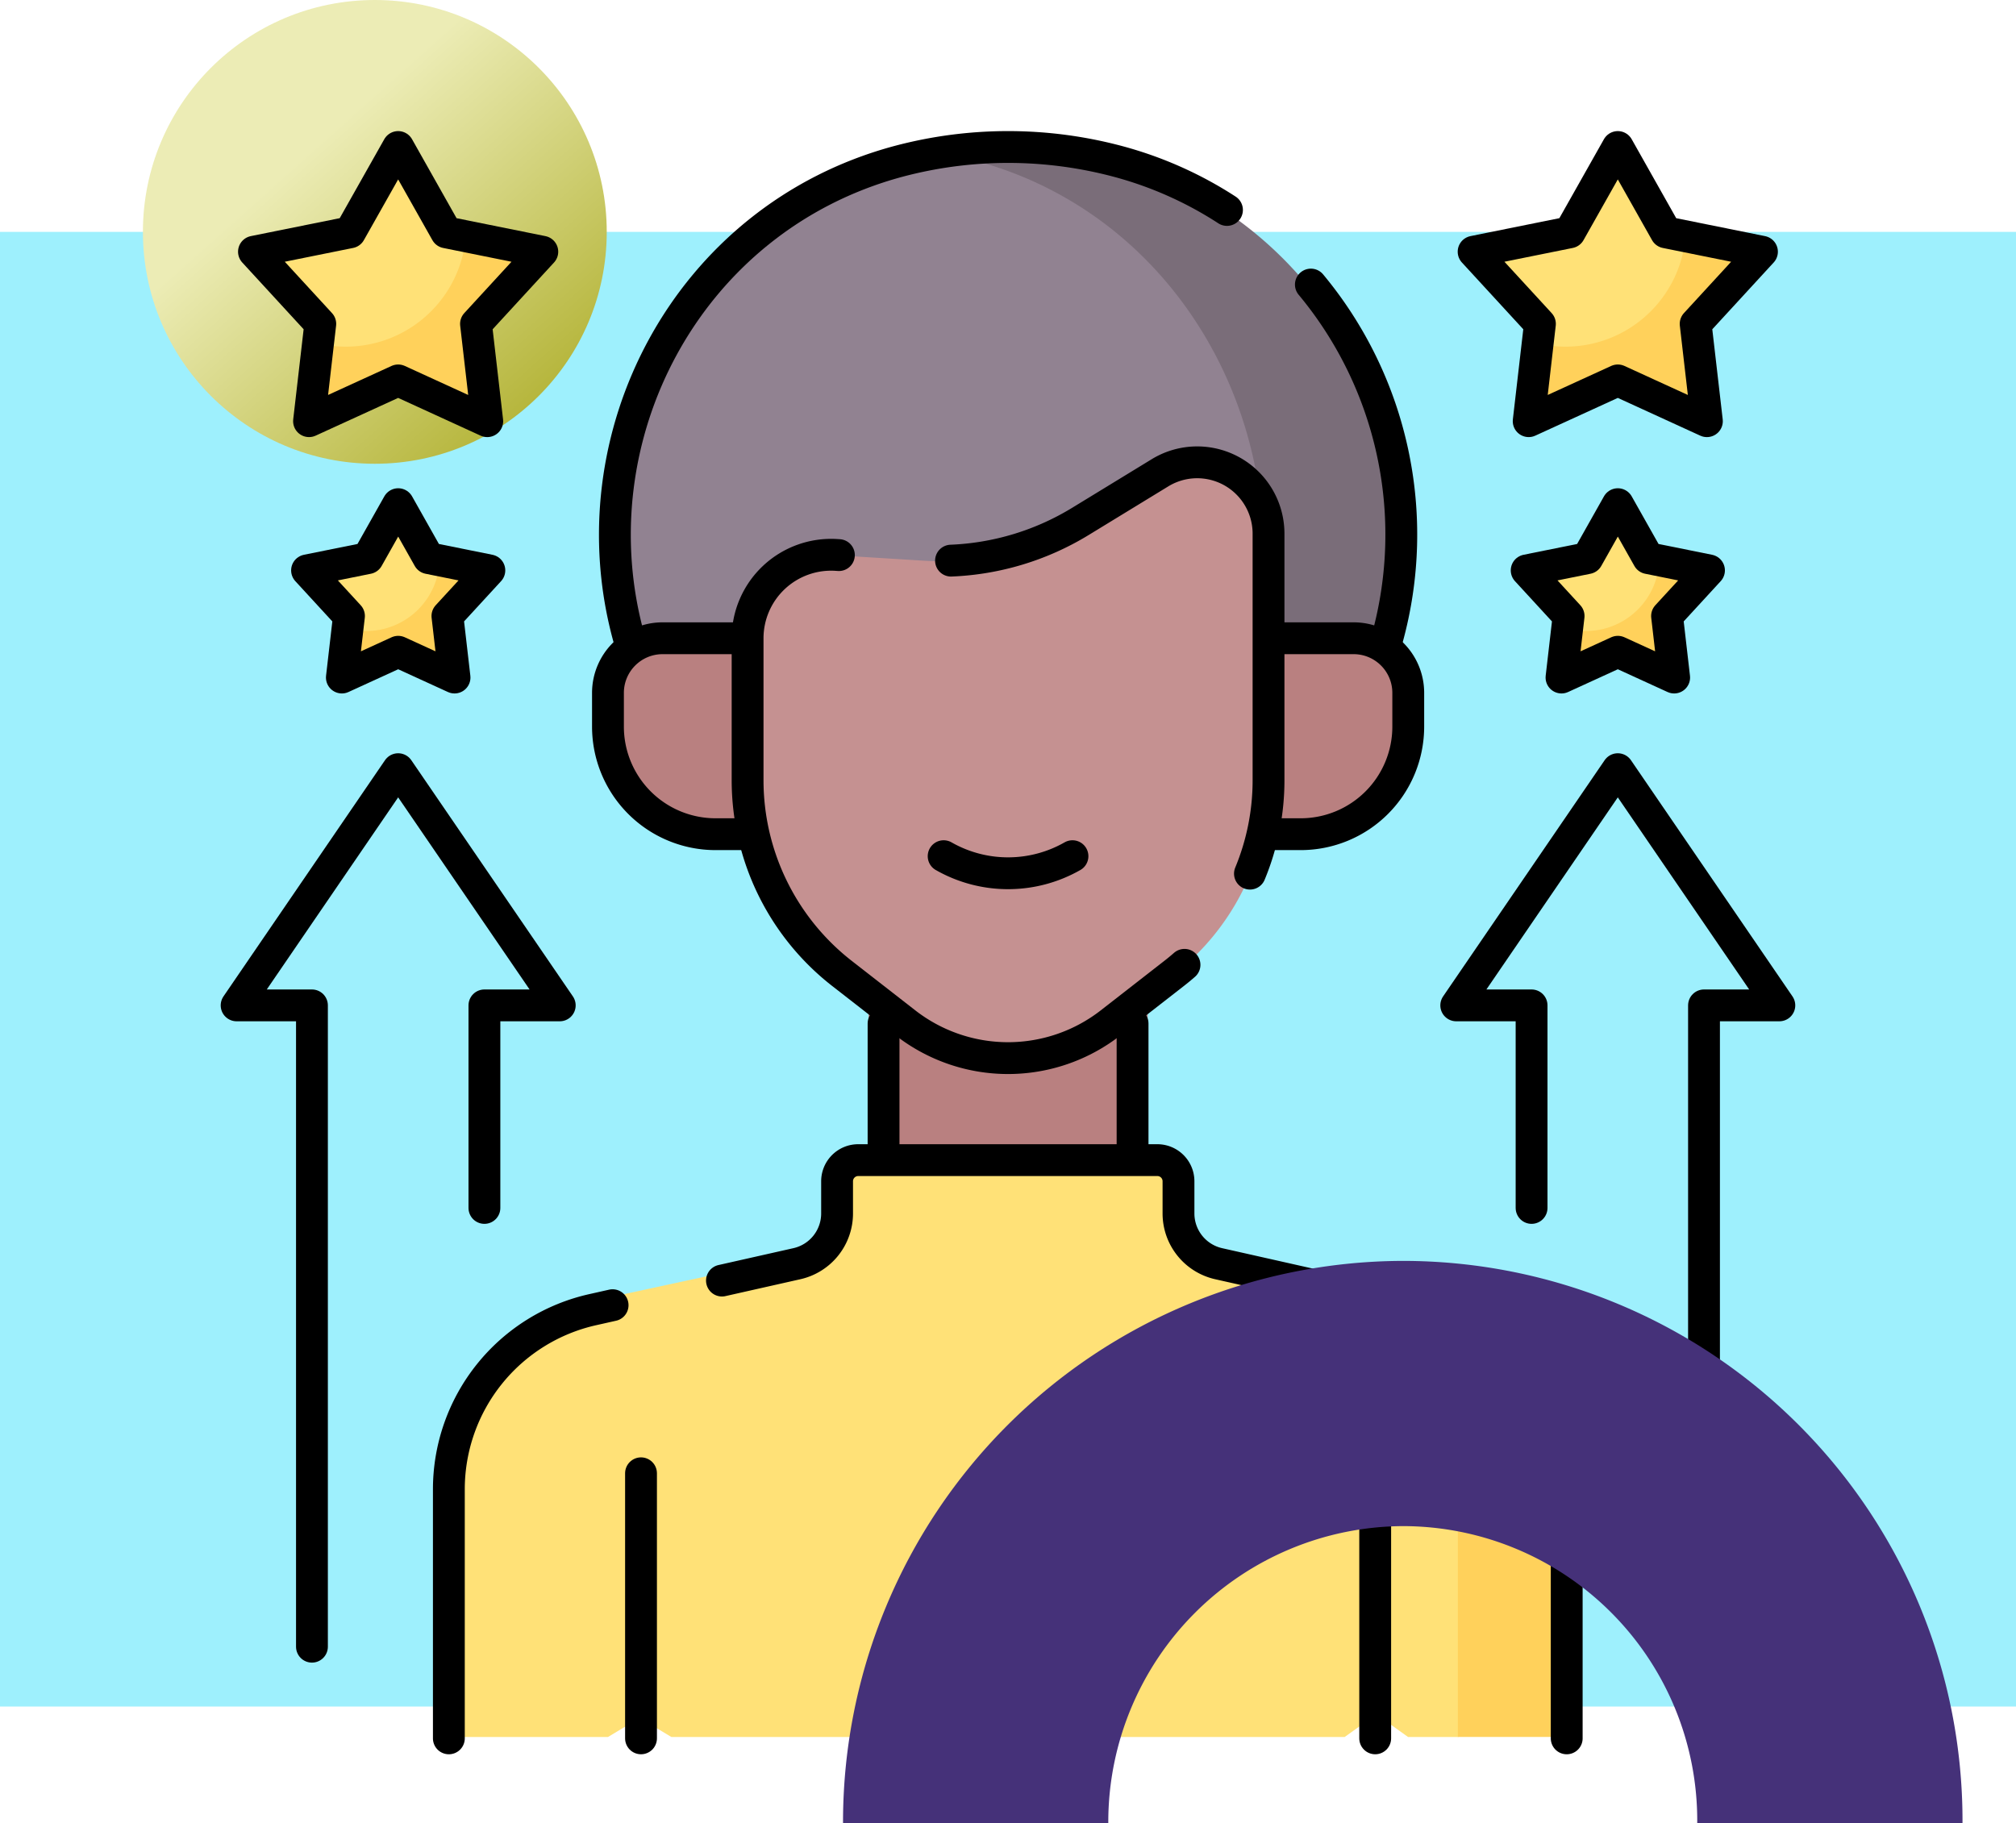 <svg xmlns="http://www.w3.org/2000/svg" xmlns:xlink="http://www.w3.org/1999/xlink" width="190" height="171.857" viewBox="0 0 190 171.857">
  <defs>
    <linearGradient id="linear-gradient" x1="0.283" y1="0.393" x2="0.785" y2="0.955" gradientUnits="objectBoundingBox">
      <stop offset="0" stop-color="#ececb5"/>
      <stop offset="1" stop-color="#b4b438"/>
    </linearGradient>
    <clipPath id="clip-path">
      <rect id="Rectangle_404810" data-name="Rectangle 404810" width="110" height="57" fill="#fff" stroke="#707070" stroke-width="1" opacity="0.59"/>
    </clipPath>
  </defs>
  <g id="Group_1143046" data-name="Group 1143046" transform="translate(-1230 -282.143)">
    <g id="Group_1143037" data-name="Group 1143037">
      <rect id="Rectangle_404737" data-name="Rectangle 404737" width="190" height="139" transform="translate(1230 304)" fill="#9ef0fd"/>
      <circle id="Ellipse_11536" data-name="Ellipse 11536" cx="21.857" cy="21.857" r="21.857" transform="translate(1243.469 282.143)" fill="url(#linear-gradient)"/>
    </g>
    <g id="growth_11466223" transform="translate(1237.178 288.5)">
      <g id="Group_1143044" data-name="Group 1143044" transform="translate(16.807 7.5)">
        <path id="Path_903556" data-name="Path 903556" d="M134.472,56.874c-5.25-19.605,5.414-41.1,25.365-46.7a35.413,35.413,0,0,1,3.879-.879,69.461,69.461,0,0,1,16.813,2.317c19.952,5.6,26.9,25.653,21.648,45.258Z" transform="translate(-99.207 -8.756)" fill="#918291"/>
        <path id="Path_903557" data-name="Path 903557" d="M276.72,55.617H263.688c5.252-19.6-5.412-41.093-25.364-46.7a35.375,35.375,0,0,0-3.879-.877,38.848,38.848,0,0,1,16.911.877C271.308,14.524,281.972,36.013,276.72,55.617Z" transform="translate(-169.936 -7.5)" fill="#7a6d79"/>
        <g id="Group_1143038" data-name="Group 1143038" transform="translate(33.282 46.347)">
          <path id="Path_903558" data-name="Path 903558" d="M201.312,161.062a5.153,5.153,0,0,1,5.153,5.153V169.4a10.149,10.149,0,0,1-10.149,10.149H141.128A10.149,10.149,0,0,1,130.979,169.4v-3.183a5.153,5.153,0,0,1,5.153-5.153Z" transform="translate(-130.979 -161.062)" fill="#b98080"/>
        </g>
        <path id="Path_903559" data-name="Path 903559" d="M236.462,284.1a22.239,22.239,0,0,1-29.838-.009,4.1,4.1,0,0,0,1.759-3.371V265H234.69v15.72A4.085,4.085,0,0,0,236.462,284.1Z" transform="translate(-150.512 -187.284)" fill="#b98080"/>
        <path id="Path_903560" data-name="Path 903560" d="M214.86,154.257l-5.983,4.66a15.742,15.742,0,0,1-19.347,0l-5.983-4.66a23.113,23.113,0,0,1-8.91-18.234V122.635A7.879,7.879,0,0,1,183,114.772l8.228.509a25.366,25.366,0,0,0,14.789-3.67l7.515-4.59a6.728,6.728,0,0,1,10.234,5.741v23.261A23.113,23.113,0,0,1,214.86,154.257Z" transform="translate(-128.179 -76.289)" fill="#c59191"/>
        <g id="Group_1143039" data-name="Group 1143039" transform="translate(18.222 94.817)">
          <path id="Path_903561" data-name="Path 903561" d="M81.079,375.513V352.186A16.888,16.888,0,0,1,94.324,335.7l19.332-4.183c2.388-.528,3.111-2.767,3.111-6.8,0-1.707.678-3.051,2.385-3.051h29.4c1.707,0,2.385,1.343,2.385,3.051,0,3.727.723,6.273,3.111,6.8l13.765,2.953,5.3,2.722c7.737,1.709,11.472,7.936,11.472,15.859l-.267,20.774a1.2,1.2,0,0,1-1.2,1.2l-6.85,1.692h-4.689l-2.988-2.142-2.988,2.142H102.15l-2.988-1.8-2.988,1.8h-13.9A1.2,1.2,0,0,1,81.079,375.513Z" transform="translate(-81.079 -321.661)" fill="#ffe177"/>
          <path id="Path_903562" data-name="Path 903562" d="M387.273,381.806v23.326a1.2,1.2,0,0,1-1.2,1.2h-9.161V379.448c0-6.214-4.247-11.851-8.457-15.364l5.569,1.231A16.89,16.89,0,0,1,387.273,381.806Z" transform="translate(-281.725 -351.28)" fill="#ffd15b"/>
        </g>
        <g id="Group_1143040" data-name="Group 1143040" transform="translate(0 0)">
          <path id="Path_903563" data-name="Path 903563" d="M35.02,7.953l3.822,6.781a.891.891,0,0,0,.6.435l1.217.245,5.3,1.355a.89.89,0,0,1,.479,1.474l-4.749,4.995a.89.89,0,0,0-.229.7l.865,7.522a.889.889,0,0,1-1.254.911l-6.457-3.067a.891.891,0,0,0-.74,0l-6.482,3.067a.889.889,0,0,1-1.254-.911l.148-5.554.149-1.292a.89.89,0,0,0-.229-.7L20.94,18.182a.889.889,0,0,1,.479-1.474l7.63-1.54a.888.888,0,0,0,.6-.435l3.822-6.781A.89.89,0,0,1,35.02,7.953Z" transform="translate(-20.705 -7.5)" fill="#ffe177"/>
          <path id="Path_903564" data-name="Path 903564" d="M58.73,36.491a.889.889,0,0,0-.479-1.474l-6.414-1.294a11.355,11.355,0,0,1-14.37,10.495l-.744,6.44a.889.889,0,0,0,1.254.911l7.078-3.239a.891.891,0,0,1,.74,0l7.078,3.239a.89.89,0,0,0,1.254-.911l-.894-7.733a.89.89,0,0,1,.229-.7Z" transform="translate(-31.884 -25.809)" fill="#ffd15b"/>
        </g>
        <g id="Group_1143041" data-name="Group 1143041" transform="translate(5.288 34.152)">
          <path id="Path_903565" data-name="Path 903565" d="M46.951,120.933l2.329,4.133a.543.543,0,0,0,.365.265l.741.15,3.231.825a.542.542,0,0,1,.292.9l-2.894,3.044a.542.542,0,0,0-.139.429l.527,4.584a.542.542,0,0,1-.764.555L46.7,133.948a.543.543,0,0,0-.451,0l-3.95,1.869a.542.542,0,0,1-.764-.555l.091-3.385.091-.788a.543.543,0,0,0-.139-.429l-3.211-3.492a.542.542,0,0,1,.292-.9l4.65-.938a.541.541,0,0,0,.365-.265l2.329-4.133A.542.542,0,0,1,46.951,120.933Z" transform="translate(-38.226 -120.657)" fill="#ffe177"/>
          <path id="Path_903566" data-name="Path 903566" d="M61.4,138.325a.542.542,0,0,0-.292-.9l-3.909-.789a6.92,6.92,0,0,1-8.757,6.4l-.454,3.925a.542.542,0,0,0,.764.555l4.313-1.974a.543.543,0,0,1,.451,0l4.313,1.974a.542.542,0,0,0,.764-.555l-.545-4.712a.543.543,0,0,1,.139-.429Z" transform="translate(-45.041 -131.815)" fill="#ffd15b"/>
        </g>
        <g id="Group_1143042" data-name="Group 1143042" transform="translate(114.948 0)">
          <path id="Path_903567" data-name="Path 903567" d="M415.882,7.953l3.822,6.781a.89.89,0,0,0,.6.435l1.217.245,5.3,1.355a.889.889,0,0,1,.479,1.474l-4.749,4.995a.889.889,0,0,0-.229.7l.865,7.522a.889.889,0,0,1-1.254.911l-6.457-3.067a.891.891,0,0,0-.74,0l-6.482,3.067A.889.889,0,0,1,407,31.463l.149-5.554.149-1.292a.89.89,0,0,0-.229-.7l-5.268-5.73a.889.889,0,0,1,.479-1.474l7.63-1.54a.888.888,0,0,0,.6-.435l3.822-6.781A.889.889,0,0,1,415.882,7.953Z" transform="translate(-401.567 -7.5)" fill="#ffe177"/>
          <path id="Path_903568" data-name="Path 903568" d="M439.591,36.491a.889.889,0,0,0-.479-1.474L432.7,33.723a11.354,11.354,0,0,1-14.37,10.495l-.744,6.44a.889.889,0,0,0,1.254.911l7.078-3.239a.89.89,0,0,1,.74,0l7.078,3.239a.89.89,0,0,0,1.254-.911l-.894-7.733a.89.89,0,0,1,.229-.7Z" transform="translate(-412.746 -25.809)" fill="#ffd15b"/>
        </g>
        <g id="Group_1143043" data-name="Group 1143043" transform="translate(120.236 34.152)">
          <path id="Path_903569" data-name="Path 903569" d="M427.812,120.933l2.329,4.133a.543.543,0,0,0,.365.265l.741.15,3.231.825a.542.542,0,0,1,.292.9l-2.894,3.044a.543.543,0,0,0-.139.429l.527,4.584a.542.542,0,0,1-.764.555l-3.935-1.869a.543.543,0,0,0-.451,0l-3.95,1.869a.542.542,0,0,1-.764-.555l.091-3.385.091-.788a.543.543,0,0,0-.139-.429l-3.211-3.492a.542.542,0,0,1,.292-.9l4.65-.938a.541.541,0,0,0,.365-.265l2.329-4.133A.542.542,0,0,1,427.812,120.933Z" transform="translate(-419.087 -120.657)" fill="#ffe177"/>
          <path id="Path_903570" data-name="Path 903570" d="M442.263,138.325a.542.542,0,0,0-.292-.9l-3.909-.789a6.92,6.92,0,0,1-8.757,6.4l-.454,3.925a.542.542,0,0,0,.764.555l4.313-1.974a.543.543,0,0,1,.451,0l4.313,1.974a.542.542,0,0,0,.764-.555l-.545-4.712a.543.543,0,0,1,.139-.429Z" transform="translate(-425.902 -131.815)" fill="#ffd15b"/>
        </g>
      </g>
      <g id="Group_1143045" data-name="Group 1143045" transform="translate(15.122 7.5)">
        <path id="Path_903571" data-name="Path 903571" d="M38.476,243.169V224.076h7.1L30.347,201.811,15.122,224.076h7.1v60.451" transform="translate(-15.122 -143.166)" fill="none" stroke="#000" stroke-linecap="round" stroke-linejoin="round" stroke-miterlimit="10" stroke-width="3"/>
        <path id="Path_903572" data-name="Path 903572" d="M403.08,243.169V224.076h-7.1l15.226-22.265,15.225,22.265h-7.1v60.451" transform="translate(-281.035 -143.166)" fill="none" stroke="#000" stroke-linecap="round" stroke-linejoin="round" stroke-miterlimit="10" stroke-width="3"/>
        <path id="Path_903573" data-name="Path 903573" d="M34.14,7.5l4.534,8.044,9.052,1.827-6.25,6.8,1.06,9.173L34.14,29.5l-8.4,3.843,1.06-9.173-6.25-6.8,9.052-1.827Z" transform="translate(-18.915 -7.5)" fill="none" stroke="#000" stroke-linecap="round" stroke-linejoin="round" stroke-miterlimit="10" stroke-width="3"/>
        <path id="Path_903574" data-name="Path 903574" d="M45.7,119.048l2.867,5.087,5.724,1.155-3.952,4.3.67,5.8-5.309-2.43-5.309,2.43.67-5.8-3.952-4.3,5.724-1.155Z" transform="translate(-30.471 -85.382)" fill="none" stroke="#000" stroke-linecap="round" stroke-linejoin="round" stroke-miterlimit="10" stroke-width="3"/>
        <path id="Path_903575" data-name="Path 903575" d="M426.558,119.048l2.867,5.087,5.724,1.155-3.952,4.3.67,5.8-5.309-2.43-5.309,2.43.67-5.8-3.952-4.3,5.724-1.155Z" transform="translate(-296.384 -85.382)" fill="none" stroke="#000" stroke-linecap="round" stroke-linejoin="round" stroke-miterlimit="10" stroke-width="3"/>
        <path id="Path_903576" data-name="Path 903576" d="M415,7.5l4.534,8.044,9.052,1.827-6.25,6.8,1.06,9.173L415,29.5l-8.4,3.843,1.06-9.173-6.25-6.8,9.052-1.827Z" transform="translate(-284.828 -7.5)" fill="none" stroke="#000" stroke-linecap="round" stroke-linejoin="round" stroke-miterlimit="10" stroke-width="3"/>
        <path id="Path_903577" data-name="Path 903577" d="M350.58,50.46a36.844,36.844,0,0,1,7.2,33.344" transform="translate(-249.335 -37.494)" fill="none" stroke="#000" stroke-linecap="round" stroke-linejoin="round" stroke-miterlimit="10" stroke-width="3"/>
        <path id="Path_903578" data-name="Path 903578" d="M134.575,53.81c-5.245-18.869,5.408-39.552,25.343-44.943a40.139,40.139,0,0,1,20.774,0,35.906,35.906,0,0,1,10.24,4.566" transform="translate(-97.595 -7.5)" fill="none" stroke="#000" stroke-linecap="round" stroke-linejoin="round" stroke-miterlimit="10" stroke-width="3"/>
        <line id="Line_598" data-name="Line 598" y2="24.985" transform="translate(38.113 125.015)" fill="none" stroke="#000" stroke-linecap="round" stroke-linejoin="round" stroke-miterlimit="10" stroke-width="3"/>
        <line id="Line_599" data-name="Line 599" y2="24.985" transform="translate(107.307 125.015)" fill="none" stroke="#000" stroke-linecap="round" stroke-linejoin="round" stroke-miterlimit="10" stroke-width="3"/>
        <path id="Path_903579" data-name="Path 903579" d="M183.3,134.88l-.244-.015a7.873,7.873,0,0,0-8.36,7.856V156.1a23.092,23.092,0,0,0,8.9,18.217l5.979,4.657a15.727,15.727,0,0,0,19.331,0l5.979-4.657q.507-.394.987-.815" transform="translate(-126.538 -96.414)" fill="none" stroke="#000" stroke-linecap="round" stroke-linejoin="round" stroke-miterlimit="10" stroke-width="3"/>
        <path id="Path_903580" data-name="Path 903580" d="M238.21,115.22a25.329,25.329,0,0,0,12.19-3.694l7.509-4.588a6.723,6.723,0,0,1,10.225,5.737v23.242a22.97,22.97,0,0,1-1.751,8.807" transform="translate(-170.88 -76.232)" fill="none" stroke="#000" stroke-linecap="round" stroke-linejoin="round" stroke-miterlimit="10" stroke-width="3"/>
        <path id="Path_903581" data-name="Path 903581" d="M144.277,179.4h-3.055a10.141,10.141,0,0,1-10.141-10.141v-3.18a5.149,5.149,0,0,1,5.149-5.149H143.3" transform="translate(-96.083 -114.626)" fill="none" stroke="#000" stroke-linecap="round" stroke-linejoin="round" stroke-miterlimit="10" stroke-width="3"/>
        <path id="Path_903582" data-name="Path 903582" d="M337.263,179.4h3.055a10.141,10.141,0,0,0,10.141-10.141v-3.18a5.149,5.149,0,0,0-5.149-5.149h-7.5" transform="translate(-240.037 -114.626)" fill="none" stroke="#000" stroke-linecap="round" stroke-linejoin="round" stroke-miterlimit="10" stroke-width="3"/>
        <path id="Path_903583" data-name="Path 903583" d="M235.907,228.985a12.252,12.252,0,0,0,12.141,0" transform="translate(-169.272 -162.138)" fill="none" stroke="#000" stroke-linecap="round" stroke-linejoin="round" stroke-miterlimit="10" stroke-width="3"/>
        <path id="Path_903584" data-name="Path 903584" d="M166.68,335.264l7.062-1.591a4.853,4.853,0,0,0,3.788-4.735V325.9a1.991,1.991,0,0,1,1.992-1.989h28.192a1.991,1.991,0,0,1,1.992,1.989v3.039a4.853,4.853,0,0,0,3.788,4.735l19.578,4.406a16.861,16.861,0,0,1,13.222,16.461v23.873" transform="translate(-120.938 -228.414)" fill="none" stroke="#000" stroke-linecap="round" stroke-linejoin="round" stroke-miterlimit="10" stroke-width="3"/>
        <path id="Path_903585" data-name="Path 903585" d="M81.4,410.049V386.574a17.353,17.353,0,0,1,13.609-16.944l1.823-.41" transform="translate(-61.397 -260.049)" fill="none" stroke="#000" stroke-linecap="round" stroke-linejoin="round" stroke-miterlimit="10" stroke-width="3"/>
        <line id="Line_600" data-name="Line 600" y2="11.806" transform="translate(84.44 82.618)" fill="none" stroke="#000" stroke-linecap="round" stroke-linejoin="round" stroke-miterlimit="10" stroke-width="3"/>
        <line id="Line_601" data-name="Line 601" y2="11.806" transform="translate(60.972 82.618)" fill="none" stroke="#000" stroke-linecap="round" stroke-linejoin="round" stroke-miterlimit="10" stroke-width="3"/>
      </g>
    </g>
    <g id="Mask_Group_1098665" data-name="Mask Group 1098665" transform="translate(1307 397)" clip-path="url(#clip-path)">
      <path id="Path_903586" data-name="Path 903586" d="M40.253,0A40.253,40.253,0,1,1,0,40.253,40.4,40.4,0,0,1,40.253,0Z" transform="translate(14.952 16.495)" fill="none" stroke="#453179" stroke-width="25"/>
    </g>
  </g>
</svg>
